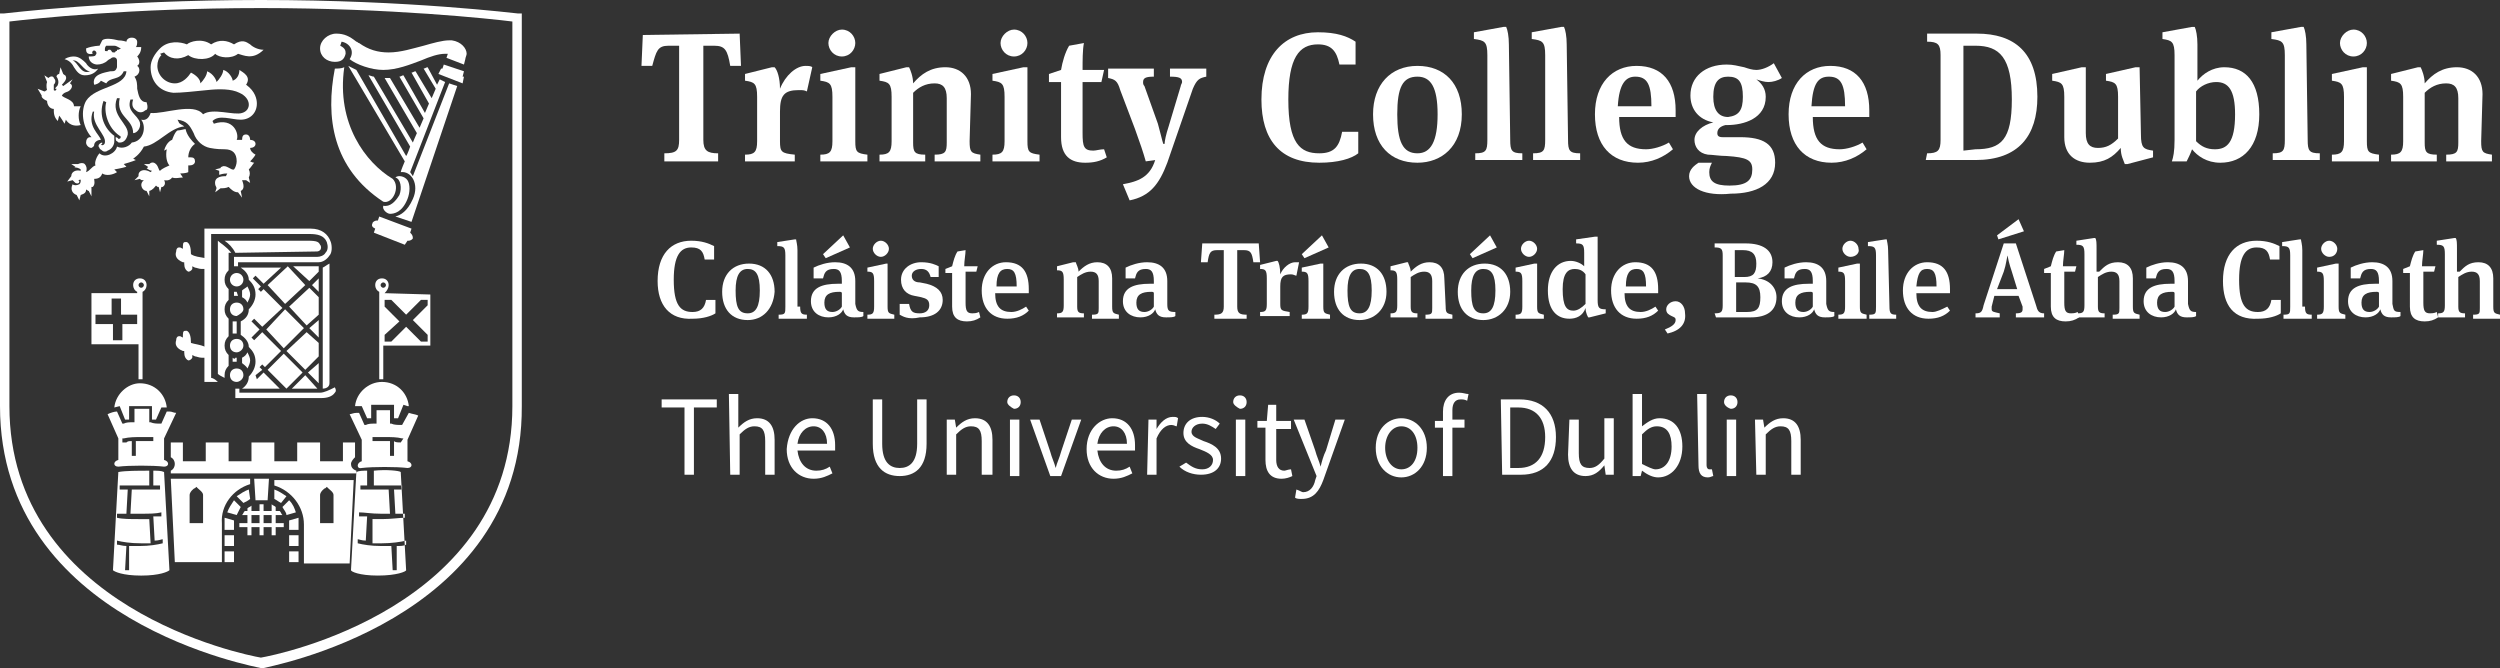 <?xml version="1.0" encoding="utf-8"?>
<!-- Generator: Adobe Illustrator 19.0.0, SVG Export Plug-In . SVG Version: 6.00 Build 0)  -->
<svg version="1.1" id="Layer_1" xmlns="http://www.w3.org/2000/svg" xmlns:xlink="http://www.w3.org/1999/xlink" x="0px" y="0px"
	 width="185.9px" height="49.7px" viewBox="-1772 1945.4 185.9 49.7" style="enable-background:new -1772 1945.4 185.9 49.7;"
	 xml:space="preserve">
<rect x="-1772" y="1945.4" width="185.9" height="49.7" fill="#333333" stroke="none"/>
<style type="text/css">
	.st0{fill:#FFFFFF;}
</style>
<g>
	<g>
		<g>
			<path class="st0" d="M-1723.1,1966.3c0-2,1-3,2.5-3c0.8,0,1.3,0.2,1.7,0.4v1h-0.7c-0.1-0.6-0.3-0.9-1-0.9c-0.8,0-1.3,0.6-1.3,2.4
				c0,1.9,0.5,2.4,1.4,2.4c0.6,0,0.9-0.3,1-0.9h0.7v1c-0.3,0.2-0.9,0.4-1.7,0.4C-1722.2,1969.2-1723.1,1968.1-1723.1,1966.3z"/>
			<path class="st0" d="M-1716.4,1969.2c-1.2,0-1.9-0.8-1.9-2.1c0-1.3,0.8-2.1,2-2.1s1.9,0.8,1.9,2.1
				C-1714.5,1968.4-1715.3,1969.2-1716.4,1969.2z M-1716.4,1965.4c-0.6,0-0.9,0.5-0.9,1.6c0,1.2,0.2,1.7,0.9,1.7
				c0.6,0,0.9-0.5,0.9-1.7S-1715.8,1965.4-1716.4,1965.4z"/>
			<path class="st0" d="M-1712.5,1968.2c0,0.5,0.1,0.6,0.5,0.6v0.3h-2.1v-0.3c0.5,0,0.5-0.1,0.5-0.6v-3.8c0-0.6-0.1-0.7-0.6-0.7
				v-0.3l1.3-0.2h0.1c0,0.1,0.1,0.4,0.1,0.8v4.2H-1712.5z"/>
			<path class="st0" d="M-1707.8,1968.6v0.3c-0.1,0.1-0.4,0.1-0.7,0.1c-0.5,0-0.7-0.2-0.8-0.6c-0.1,0.3-0.5,0.6-1.1,0.6
				c-0.7,0-1.3-0.4-1.3-1.2c0-1,0.8-1.3,2-1.3c0.1,0,0.2,0,0.3,0v-0.2c0-0.7-0.2-0.9-0.6-0.9c-0.6,0-0.7,0.3-0.8,0.7h-0.7v-0.8
				c0.4-0.2,1-0.4,1.6-0.4c0.9,0,1.5,0.4,1.5,1.4c0,0.2,0,0.9,0,1.7C-1708.3,1968.5-1708.2,1968.6-1707.8,1968.6z M-1710.8,1964.3
				l1.5-1.4l0.5,0.9l-1.8,0.8L-1710.8,1964.3z M-1709.6,1967.1c-0.7,0-1.1,0.2-1.1,0.8c0,0.5,0.2,0.7,0.6,0.7c0.3,0,0.6-0.2,0.7-0.4
				v-1C-1709.4,1967.1-1709.5,1967.1-1709.6,1967.1z"/>
			<path class="st0" d="M-1707.5,1969.1v-0.3c0.4,0,0.5-0.1,0.5-0.6v-1.9c0-0.6-0.1-0.7-0.5-0.7v-0.3l1.4-0.3h0.1v3.2
				c0,0.5,0.1,0.5,0.5,0.6v0.3L-1707.5,1969.1L-1707.5,1969.1z M-1706.5,1964.5c-0.3,0-0.6-0.3-0.6-0.6c0-0.3,0.3-0.6,0.6-0.6
				s0.6,0.3,0.6,0.6S-1706.2,1964.5-1706.5,1964.5z"/>
			<path class="st0" d="M-1705.1,1968.8v-0.8h0.7c0.1,0.6,0.3,0.7,0.8,0.7c0.4,0,0.7-0.2,0.7-0.6s-0.2-0.5-0.6-0.6l-0.5-0.1
				c-0.6-0.1-1-0.5-1-1.2c0-0.8,0.7-1.3,1.5-1.3c0.7,0,1.1,0.2,1.3,0.3v0.8h-0.6c-0.1-0.4-0.3-0.6-0.7-0.6c-0.4,0-0.7,0.2-0.7,0.5
				s0.2,0.5,0.6,0.5l0.5,0.1c0.8,0.2,1.2,0.6,1.2,1.2c0,0.8-0.6,1.3-1.7,1.3C-1704.5,1969.2-1704.9,1968.9-1705.1,1968.8z"/>
			<path class="st0" d="M-1699.4,1965.6h-0.8v2.3c0,0.6,0.1,0.8,0.5,0.8c0.1,0,0.3,0,0.5-0.1l0.1,0.4c-0.3,0.2-0.6,0.3-1,0.3
				c-0.7,0-1.1-0.3-1.1-1.1v-2.5h-0.5v-0.3l0.5-0.2c0.1-0.4,0.2-0.8,0.4-1.1l0.6-0.1c0,0.3-0.1,0.8-0.1,1.2h1L-1699.4,1965.6z"/>
			<path class="st0" d="M-1695.7,1968.2l0.2,0.3c-0.4,0.4-0.9,0.6-1.6,0.6c-1.2,0-1.9-0.8-1.9-2.1s0.8-2.1,1.8-2.1
				c1.2,0,1.7,0.7,1.7,2v0.3h-2.5c0,1,0.4,1.4,1.2,1.4C-1696.4,1968.6-1696,1968.4-1695.7,1968.2z M-1697.9,1966.7h1.5
				c0-1-0.2-1.3-0.7-1.3S-1697.9,1965.7-1697.9,1966.7z"/>
			<path class="st0" d="M-1689.3,1968.2c0,0.5,0.1,0.5,0.5,0.6v0.3h-2v-0.3c0.5,0,0.5-0.1,0.5-0.5v-2c0-0.5-0.2-0.7-0.6-0.7
				s-0.7,0.2-1,0.4v2.2c0,0.4,0.1,0.5,0.5,0.5v0.3h-2v-0.3c0.4,0,0.5-0.1,0.5-0.6v-1.9c0-0.6-0.1-0.7-0.5-0.7v-0.3l1.2-0.3h0.2
				c0,0.1,0.2,0.4,0.2,0.7c0.4-0.4,0.8-0.7,1.4-0.7c0.7,0,1.1,0.4,1.1,1.2L-1689.3,1968.2L-1689.3,1968.2z"/>
			<path class="st0" d="M-1684.6,1968.6v0.3c-0.1,0.1-0.4,0.1-0.7,0.1c-0.5,0-0.7-0.2-0.8-0.6c-0.1,0.3-0.5,0.6-1.1,0.6
				c-0.7,0-1.3-0.4-1.3-1.2c0-1,0.8-1.3,2-1.3c0.1,0,0.2,0,0.3,0v-0.2c0-0.7-0.2-0.9-0.6-0.9c-0.6,0-0.7,0.3-0.8,0.7h-0.7v-0.8
				c0.4-0.2,1-0.4,1.6-0.4c0.9,0,1.5,0.4,1.5,1.4c0,0.2,0,0.9,0,1.7C-1685.2,1968.5-1685.1,1968.6-1684.6,1968.6z M-1686.4,1967.1
				c-0.7,0-1.1,0.2-1.1,0.8c0,0.5,0.2,0.7,0.6,0.7c0.3,0,0.6-0.2,0.7-0.4v-1C-1686.2,1967.1-1686.3,1967.1-1686.4,1967.1z"/>
			<path class="st0" d="M-1678.4,1963.5l0.1,1.4h-0.5c-0.1-0.7-0.2-0.9-0.7-0.9h-0.5v4.2c0,0.5,0.2,0.6,0.7,0.6v0.3h-2.4v-0.3
				c0.5,0,0.7-0.1,0.7-0.6v-4.2h-0.5c-0.5,0-0.6,0.2-0.7,0.9h-0.5l0.1-1.4H-1678.4z"/>
			<path class="st0" d="M-1675.7,1964.9c0.1,0,0.2,0,0.3,0l-0.2,1c-0.1,0-0.2-0.1-0.4-0.1c-0.6,0-0.8,0.2-0.8,0.9v1.3
				c0,0.5,0.1,0.5,0.7,0.6v0.3h-2.2v-0.3c0.4,0,0.5-0.1,0.5-0.6v-1.9c0-0.6-0.1-0.7-0.5-0.7v-0.3l1.2-0.3h0.1c0.1,0.1,0.2,0.5,0.2,1
				C-1676.6,1965.3-1676.1,1964.9-1675.7,1964.9z"/>
			<path class="st0" d="M-1675.2,1969.1v-0.3c0.4,0,0.5-0.1,0.5-0.6v-1.9c0-0.6-0.1-0.7-0.5-0.7v-0.3l1.4-0.3h0.2v3.2
				c0,0.5,0.1,0.5,0.5,0.6v0.3L-1675.2,1969.1L-1675.2,1969.1z M-1675.2,1964.3l1.5-1.4l0.5,0.9l-1.8,0.8L-1675.2,1964.3z"/>
			<path class="st0" d="M-1670.9,1969.2c-1.2,0-1.9-0.8-1.9-2.1c0-1.3,0.8-2.1,2-2.1s1.9,0.8,1.9,2.1S-1669.8,1969.2-1670.9,1969.2z
				 M-1670.9,1965.4c-0.6,0-0.9,0.5-0.9,1.6c0,1.2,0.2,1.7,0.9,1.7c0.6,0,0.9-0.5,0.9-1.7S-1670.3,1965.4-1670.9,1965.4z"/>
			<path class="st0" d="M-1664.5,1968.2c0,0.5,0.1,0.5,0.5,0.6v0.3h-2v-0.3c0.5,0,0.5-0.1,0.5-0.5v-2c0-0.5-0.2-0.7-0.6-0.7
				s-0.7,0.2-1,0.4v2.2c0,0.4,0.1,0.5,0.5,0.5v0.3h-2v-0.3c0.4,0,0.5-0.1,0.5-0.6v-1.9c0-0.6-0.1-0.7-0.5-0.7v-0.3l1.2-0.3h0.1
				c0,0.1,0.2,0.4,0.2,0.7c0.4-0.4,0.8-0.7,1.4-0.7c0.7,0,1.1,0.4,1.1,1.2L-1664.5,1968.2L-1664.5,1968.2z"/>
			<path class="st0" d="M-1661.7,1969.2c-1.2,0-1.9-0.8-1.9-2.1c0-1.3,0.8-2.1,2-2.1s1.9,0.8,1.9,2.1S-1660.6,1969.2-1661.7,1969.2z
				 M-1662.7,1964.3l1.5-1.4l0.5,0.9l-1.8,0.8L-1662.7,1964.3z M-1661.7,1965.4c-0.6,0-0.9,0.5-0.9,1.6c0,1.2,0.2,1.7,0.9,1.7
				c0.6,0,0.9-0.5,0.9-1.7S-1661.1,1965.4-1661.7,1965.4z"/>
			<path class="st0" d="M-1659.3,1969.1v-0.3c0.4,0,0.5-0.1,0.5-0.6v-1.9c0-0.6-0.1-0.7-0.5-0.7v-0.3l1.4-0.3h0.2v3.2
				c0,0.5,0.1,0.5,0.5,0.6v0.3C-1657.2,1969.1-1659.3,1969.1-1659.3,1969.1z M-1658.3,1964.5c-0.3,0-0.6-0.3-0.6-0.6
				c0-0.3,0.3-0.6,0.6-0.6c0.3,0,0.6,0.3,0.6,0.6C-1657.7,1964.2-1658,1964.5-1658.3,1964.5z"/>
			<path class="st0" d="M-1655.3,1969.1c-0.9,0-1.6-0.6-1.6-2.1c0-1.4,0.7-2.2,1.7-2.2c0.4,0,0.8,0.2,1,0.4v-1
				c0-0.6-0.1-0.7-0.6-0.7v-0.3l1.4-0.2h0.2v4.7c0,0.6,0.1,0.7,0.6,0.7v0.3l-1.2,0.3h-0.1c0,0-0.2-0.3-0.2-0.7
				C-1654.3,1968.9-1654.8,1969.1-1655.3,1969.1z M-1655,1968.5c0.3,0,0.6-0.2,0.9-0.5v-2.2c-0.2-0.3-0.5-0.4-0.8-0.4
				c-0.5,0-0.9,0.3-0.9,1.5C-1655.8,1968.2-1655.5,1968.5-1655,1968.5z"/>
			<path class="st0" d="M-1648.9,1968.2l0.2,0.3c-0.4,0.4-0.9,0.6-1.6,0.6c-1.2,0-1.9-0.8-1.9-2.1s0.8-2.1,1.8-2.1
				c1.2,0,1.7,0.7,1.7,2v0.3h-2.5c0,1,0.4,1.4,1.2,1.4C-1649.6,1968.6-1649.2,1968.4-1648.9,1968.2z M-1651.1,1966.7h1.5
				c0-1-0.2-1.3-0.7-1.3S-1651.1,1965.7-1651.1,1966.7z"/>
			<path class="st0" d="M-1648,1970.2l-0.2-0.3c0.5-0.2,0.8-0.4,0.8-0.7c0-0.2-0.1-0.2-0.3-0.3c-0.2-0.1-0.4-0.2-0.4-0.5
				s0.3-0.6,0.7-0.6s0.7,0.4,0.7,0.9C-1646.6,1969.5-1647.1,1970-1648,1970.2z"/>
			<path class="st0" d="M-1644.5,1968.7c0.5,0,0.6-0.1,0.6-0.6v-3.7c0-0.5-0.1-0.6-0.6-0.6v-0.3h2.3c1.3,0,2,0.5,2,1.4
				c0,0.7-0.4,1.1-1.1,1.2l0,0c0.9,0.1,1.4,0.7,1.4,1.4c0,1-0.7,1.5-1.9,1.5h-2.6L-1644.5,1968.7L-1644.5,1968.7L-1644.5,1968.7z
				 M-1642.3,1966c0.7,0,0.9-0.3,0.9-1s-0.3-1-1-1h-0.6v2H-1642.3z M-1642.1,1968.6c0.8,0,1-0.3,1-1.1c0-0.8-0.3-1.1-1.1-1.1h-0.7
				v2.2H-1642.1L-1642.1,1968.6z"/>
			<path class="st0" d="M-1635.6,1968.6v0.3c-0.1,0.1-0.4,0.1-0.7,0.1c-0.5,0-0.7-0.2-0.8-0.6c-0.1,0.3-0.5,0.6-1.1,0.6
				c-0.7,0-1.3-0.4-1.3-1.2c0-1,0.8-1.3,2-1.3c0.1,0,0.2,0,0.3,0v-0.2c0-0.7-0.2-0.9-0.6-0.9c-0.6,0-0.7,0.3-0.8,0.7h-0.7v-0.8
				c0.4-0.2,1-0.4,1.6-0.4c0.9,0,1.5,0.4,1.5,1.4c0,0.2,0,0.9,0,1.7C-1636.1,1968.5-1636,1968.6-1635.6,1968.6z M-1637.4,1967.1
				c-0.7,0-1.1,0.2-1.1,0.8c0,0.5,0.2,0.7,0.6,0.7c0.3,0,0.6-0.2,0.7-0.4v-1C-1637.2,1967.1-1637.3,1967.1-1637.4,1967.1z"/>
			<path class="st0" d="M-1635.3,1969.1v-0.3c0.4,0,0.5-0.1,0.5-0.6v-1.9c0-0.6-0.1-0.7-0.5-0.7v-0.3l1.4-0.3h0.2v3.2
				c0,0.5,0.1,0.5,0.5,0.6v0.3C-1633.2,1969.1-1635.3,1969.1-1635.3,1969.1z M-1634.4,1964.5c-0.3,0-0.6-0.3-0.6-0.6
				c0-0.3,0.3-0.6,0.6-0.6s0.6,0.3,0.6,0.6C-1633.7,1964.2-1634,1964.5-1634.4,1964.5z"/>
			<path class="st0" d="M-1631.5,1968.2c0,0.5,0.1,0.6,0.5,0.6v0.3h-2v-0.3c0.5,0,0.5-0.1,0.5-0.6v-3.8c0-0.6-0.1-0.7-0.6-0.7v-0.3
				l1.3-0.2h0.1c0,0.1,0.1,0.4,0.1,0.8L-1631.5,1968.2L-1631.5,1968.2z"/>
			<path class="st0" d="M-1627.2,1968.2l0.2,0.3c-0.4,0.4-0.9,0.6-1.6,0.6c-1.2,0-1.9-0.8-1.9-2.1s0.8-2.1,1.8-2.1
				c1.2,0,1.7,0.7,1.7,2v0.3h-2.5c0,1,0.4,1.4,1.2,1.4C-1628,1968.6-1627.6,1968.4-1627.2,1968.2z M-1629.5,1966.7h1.5
				c0-1-0.2-1.3-0.7-1.3S-1629.4,1965.7-1629.5,1966.7z"/>
			<path class="st0" d="M-1621.9,1967.4h-1.8l-0.2,0.8c0,0.1,0,0.2,0,0.2c0,0.2,0.2,0.2,0.6,0.3v0.3h-1.8v-0.3
				c0.4,0,0.5-0.1,0.6-0.6l1.5-4.6h0.9l1.5,4.6c0.1,0.4,0.2,0.6,0.6,0.6v0.3h-2.1v-0.3c0.4,0,0.5-0.1,0.5-0.3c0-0.1,0-0.1,0-0.2
				L-1621.9,1967.4z M-1623.5,1966.9h1.5l-0.4-1.3c-0.2-0.6-0.3-1-0.3-1.2l0,0c-0.1,0.2-0.1,0.6-0.3,1.2L-1623.5,1966.9z
				 M-1623.5,1962.9l1.6-1.2l0.4,0.9l-1.9,0.6L-1623.5,1962.9z"/>
			<path class="st0" d="M-1617.7,1965.6h-0.8v2.3c0,0.6,0.1,0.8,0.5,0.8c0.1,0,0.3,0,0.5-0.1l0.1,0.4c-0.3,0.2-0.6,0.3-1,0.3
				c-0.7,0-1.1-0.3-1.1-1.1v-2.5h-0.5v-0.3l0.5-0.2c0.1-0.4,0.2-0.8,0.4-1.1l0.6-0.1c0,0.3-0.1,0.8-0.1,1.2h1L-1617.7,1965.6z"/>
			<path class="st0" d="M-1615.9,1965.6c0.4-0.4,0.7-0.7,1.4-0.7s1.1,0.4,1.1,1.2v2.1c0,0.5,0.1,0.5,0.5,0.6v0.3h-2v-0.3
				c0.5,0,0.5-0.1,0.5-0.5v-2c0-0.5-0.2-0.7-0.6-0.7s-0.7,0.2-1,0.4v2.2c0,0.4,0.1,0.5,0.5,0.5v0.3h-2v-0.3c0.4,0,0.5-0.1,0.5-0.6
				v-3.8c0-0.6-0.1-0.7-0.6-0.7v-0.3l1.3-0.2h0.1c0.1,0.1,0.1,0.4,0.1,0.8v1.7H-1615.9z"/>
			<path class="st0" d="M-1608.7,1968.6v0.3c-0.1,0.1-0.4,0.1-0.7,0.1c-0.5,0-0.7-0.2-0.8-0.6c-0.1,0.3-0.5,0.6-1.1,0.6
				c-0.7,0-1.3-0.4-1.3-1.2c0-1,0.8-1.3,2-1.3c0.1,0,0.2,0,0.3,0v-0.2c0-0.7-0.2-0.9-0.6-0.9c-0.6,0-0.7,0.3-0.8,0.7h-0.7v-0.8
				c0.4-0.2,1-0.4,1.6-0.4c0.9,0,1.5,0.4,1.5,1.4c0,0.2,0,0.9,0,1.7C-1609.2,1968.5-1609.1,1968.6-1608.7,1968.6z M-1610.5,1967.1
				c-0.7,0-1.1,0.2-1.1,0.8c0,0.5,0.2,0.7,0.6,0.7c0.3,0,0.6-0.2,0.7-0.4v-1C-1610.3,1967.1-1610.4,1967.1-1610.5,1967.1z"/>
			<path class="st0" d="M-1606.7,1966.3c0-2,1-3,2.5-3c0.8,0,1.3,0.2,1.7,0.4v1h-0.7c-0.1-0.6-0.3-0.9-1-0.9c-0.8,0-1.3,0.6-1.3,2.4
				c0,1.9,0.5,2.4,1.4,2.4c0.6,0,0.9-0.3,1-0.9h0.7v1c-0.3,0.2-0.9,0.4-1.7,0.4C-1605.9,1969.2-1606.7,1968.1-1606.7,1966.3z"/>
			<path class="st0" d="M-1600.6,1968.2c0,0.5,0.1,0.6,0.5,0.6v0.3h-2.1v-0.3c0.5,0,0.5-0.1,0.5-0.6v-3.8c0-0.6-0.1-0.7-0.6-0.7
				v-0.3l1.3-0.2h0.1c0,0.1,0.1,0.4,0.1,0.8v4.2H-1600.6z"/>
			<path class="st0" d="M-1599.7,1969.1v-0.3c0.4,0,0.5-0.1,0.5-0.6v-1.9c0-0.6-0.1-0.7-0.5-0.7v-0.3l1.4-0.3h0.2v3.2
				c0,0.5,0.1,0.5,0.5,0.6v0.3L-1599.7,1969.1L-1599.7,1969.1z M-1598.8,1964.5c-0.3,0-0.6-0.3-0.6-0.6c0-0.3,0.3-0.6,0.6-0.6
				c0.3,0,0.6,0.3,0.6,0.6C-1598.2,1964.2-1598.4,1964.5-1598.8,1964.5z"/>
			<path class="st0" d="M-1593.5,1968.6v0.3c-0.1,0.1-0.4,0.1-0.7,0.1c-0.5,0-0.7-0.2-0.8-0.6c-0.1,0.3-0.5,0.6-1.1,0.6
				c-0.7,0-1.3-0.4-1.3-1.2c0-1,0.8-1.3,2-1.3c0.1,0,0.2,0,0.3,0v-0.2c0-0.7-0.2-0.9-0.6-0.9c-0.6,0-0.7,0.3-0.8,0.7h-0.7v-0.8
				c0.4-0.2,1-0.4,1.6-0.4c0.9,0,1.5,0.4,1.5,1.4c0,0.2,0,0.9,0,1.7C-1594,1968.5-1594,1968.6-1593.5,1968.6z M-1595.3,1967.1
				c-0.7,0-1.1,0.2-1.1,0.8c0,0.5,0.2,0.7,0.6,0.7c0.3,0,0.6-0.2,0.7-0.4v-1C-1595.1,1967.1-1595.2,1967.1-1595.3,1967.1z"/>
			<path class="st0" d="M-1591,1965.6h-0.8v2.3c0,0.6,0.1,0.8,0.5,0.8c0.1,0,0.3,0,0.5-0.1l0.1,0.4c-0.3,0.2-0.6,0.3-1,0.3
				c-0.7,0-1.1-0.3-1.1-1.1v-2.5h-0.5v-0.3l0.5-0.2c0.1-0.4,0.2-0.8,0.4-1.1l0.6-0.1c0,0.3-0.1,0.8-0.1,1.2h1L-1591,1965.6z"/>
			<path class="st0" d="M-1589.1,1965.6c0.4-0.4,0.7-0.7,1.4-0.7s1.1,0.4,1.1,1.2v2.1c0,0.5,0.1,0.5,0.5,0.6v0.3h-2v-0.3
				c0.5,0,0.5-0.1,0.5-0.5v-2c0-0.5-0.2-0.7-0.6-0.7s-0.7,0.2-1,0.4v2.2c0,0.4,0.1,0.5,0.5,0.5v0.3h-2v-0.3c0.4,0,0.5-0.1,0.5-0.6
				v-3.8c0-0.6-0.1-0.7-0.6-0.7v-0.3l1.3-0.2h0.1c0.1,0.1,0.1,0.4,0.1,0.8v1.7H-1589.1z"/>
		</g>
		<g>
			<g>
				<path class="st0" d="M-1717,1947.9l0.1,2.4h-0.8c-0.2-1.2-0.4-1.5-1.2-1.5h-0.8v7c0,0.8,0.3,1,1.1,1v0.6h-4v-0.6
					c0.9,0,1.1-0.2,1.1-1v-7h-0.8c-0.8,0-0.9,0.4-1.2,1.5h-0.8l0.1-2.3L-1717,1947.9L-1717,1947.9L-1717,1947.9z"/>
				<path class="st0" d="M-1712.1,1950.3c0.2,0,0.4,0,0.5,0.1l-0.4,1.8c-0.2-0.1-0.3-0.1-0.6-0.1c-1.1,0-1.4,0.4-1.4,1.6v2.2
					c0,0.8,0.1,0.9,1.1,1v0.5h-3.7v-0.5c0.7,0,0.9-0.2,0.9-1v-3.3c0-1-0.2-1.1-0.9-1.2v-0.5l2-0.5h0.2c0.2,0.2,0.4,0.8,0.4,1.6
					C-1713.6,1951-1712.8,1950.3-1712.1,1950.3z"/>
				<path class="st0" d="M-1711,1957.4v-0.5c0.7,0,0.9-0.2,0.9-1v-3.3c0-1-0.2-1.1-0.9-1.2v-0.5l2.3-0.5h0.3v5.5
					c0,0.8,0.1,0.9,0.9,1v0.5H-1711z M-1709.4,1949.6c-0.6,0-1-0.5-1-1s0.5-1,1-1c0.6,0,1,0.5,1,1S-1708.8,1949.6-1709.4,1949.6z"/>
				<path class="st0" d="M-1699.9,1955.9c0,0.8,0.1,0.9,0.8,1v0.5h-3.4v-0.5c0.8,0,0.9-0.2,0.9-0.9v-3.3c0-0.8-0.3-1.1-0.9-1.1
					c-0.7,0-1.2,0.3-1.6,0.7v3.7c0,0.7,0.1,0.9,0.9,0.9v0.5h-3.4v-0.5c0.7,0,0.9-0.2,0.9-1v-3.3c0-1-0.2-1.1-0.9-1.2v-0.5l2-0.5h0.2
					c0.1,0.2,0.3,0.7,0.3,1.2c0.6-0.7,1.3-1.2,2.4-1.2s1.9,0.7,1.9,2L-1699.9,1955.9L-1699.9,1955.9L-1699.9,1955.9z"/>
				<path class="st0" d="M-1698.2,1957.4v-0.5c0.7,0,0.9-0.2,0.9-1v-3.3c0-1-0.2-1.1-0.9-1.2v-0.5l2.3-0.5h0.3v5.5
					c0,0.8,0.1,0.9,0.9,1v0.5H-1698.2z M-1696.6,1949.6c-0.6,0-1-0.5-1-1s0.5-1,1-1c0.6,0,1,0.5,1,1S-1696,1949.6-1696.6,1949.6z"/>
				<path class="st0" d="M-1690.1,1951.5h-1.4v3.8c0,1,0.1,1.3,0.8,1.3c0.2,0,0.5-0.1,0.8-0.1l0.2,0.6c-0.5,0.3-1,0.4-1.6,0.4
					c-1.1,0-1.8-0.5-1.8-1.9v-4.1h-0.9v-0.6l0.9-0.3c0.1-0.6,0.3-1.3,0.6-1.8l1.1-0.2c-0.1,0.5-0.1,1.3-0.1,2h1.6L-1690.1,1951.5z"
					/>
				<path class="st0" d="M-1688.5,1959.1c1.1-0.2,2-0.5,2.4-1.8l-0.7,0.1c-0.2-0.7-0.4-1.3-0.8-2.4l-1.1-2.9
					c-0.2-0.7-0.4-0.8-0.9-0.9v-0.7h3.4v0.6c-0.6,0-0.8,0.1-0.8,0.4c0,0.1,0,0.2,0.1,0.3l1,2.8c0.2,0.7,0.3,1.2,0.4,1.5h0.1
					c0-0.2,0.1-0.7,0.3-1.3l0.9-3c0-0.1,0.1-0.2,0.1-0.3c0-0.3-0.2-0.4-0.9-0.4v-0.6h2.7v0.6c-0.5,0.1-0.7,0.2-1,0.9l-1.9,5.5
					c-0.6,1.6-1.3,2.5-2.8,2.8L-1688.5,1959.1z"/>
				<path class="st0" d="M-1678.2,1952.8c0-3.3,1.7-5,4.2-5c1.4,0,2.2,0.3,2.8,0.7v1.7h-1.2c-0.2-1-0.6-1.5-1.6-1.5
					c-1.4,0-2.2,1-2.2,4.1c0,3.3,0.9,4,2.3,4c1.1,0,1.5-0.5,1.7-1.6h1.2v1.6c-0.5,0.4-1.5,0.7-2.9,0.7
					C-1676.8,1957.5-1678.2,1955.8-1678.2,1952.8z"/>
				<path class="st0" d="M-1666.6,1957.5c-2,0-3.3-1.3-3.3-3.6c0-2.2,1.3-3.6,3.3-3.6s3.3,1.3,3.3,3.6
					C-1663.3,1956.3-1664.8,1957.5-1666.6,1957.5z M-1666.6,1951.1c-1.1,0-1.5,0.8-1.5,2.8s0.4,2.9,1.5,2.9c1,0,1.5-0.9,1.5-2.9
					S-1665.6,1951.1-1666.6,1951.1z"/>
				<path class="st0" d="M-1659.7,1955.8c0,0.8,0.1,1,0.9,1v0.5h-3.5v-0.5c0.8,0,0.9-0.2,0.9-1v-6.3c0-1-0.2-1.1-1-1.2v-0.5l2.2-0.4
					h0.2c0.1,0.2,0.2,0.7,0.2,1.3L-1659.7,1955.8L-1659.7,1955.8z"/>
				<path class="st0" d="M-1655.4,1955.8c0,0.8,0.1,1,0.9,1v0.5h-3.5v-0.5c0.8,0,0.9-0.2,0.9-1v-6.3c0-1-0.2-1.1-1-1.2v-0.5l2.2-0.4
					h0.2c0.1,0.2,0.2,0.7,0.2,1.3L-1655.4,1955.8L-1655.4,1955.8L-1655.4,1955.8z"/>
				<path class="st0" d="M-1647.9,1956l0.3,0.5c-0.7,0.6-1.6,1-2.6,1c-2,0-3.2-1.3-3.2-3.6c0-2.3,1.3-3.6,3.1-3.6
					c1.9,0,2.9,1.2,2.9,3.3v0.5h-4.2c0,1.7,0.6,2.4,2,2.4C-1649.1,1956.5-1648.4,1956.3-1647.9,1956z M-1651.7,1953.3h2.5
					c0-1.6-0.3-2.2-1.2-2.2C-1651.1,1951.1-1651.6,1951.6-1651.7,1953.3z"/>
				<path class="st0" d="M-1646.4,1958.5c0-0.5,0.4-0.8,0.7-1h1c-0.1,0.2-0.2,0.4-0.2,0.7c0,0.7,0.4,1,1.5,1c1.3,0,1.7-0.4,1.7-1.2
					c0-0.7-0.4-0.9-1.9-1c-0.5,0-1.1-0.1-1.4-0.1c-0.7-0.1-1-0.6-1-1.1c0-0.6,0.6-1.1,1.4-1.3c-1.1-0.2-1.7-1-1.7-2
					c0-1.4,1.1-2.3,2.7-2.3c0.5,0,0.8,0.1,1.3,0.2c0.3,0.1,0.6,0.2,0.9,0.2c0.4,0,0.9-0.2,1.3-0.5l0.6,1.1c-0.3,0.2-0.7,0.3-1,0.3
					s-0.6-0.1-0.9-0.2c0.4,0.3,0.7,0.7,0.7,1.3c0,1.6-1.6,2.1-2.9,2.1h-0.1c-0.4,0.1-0.6,0.3-0.6,0.6c0,0.2,0.1,0.3,0.4,0.3h1.3
					c1.7,0,2.6,0.5,2.6,1.9c0,1.6-1.4,2.3-3.3,2.3C-1645.2,1960-1646.4,1959.4-1646.4,1958.5z M-1642.4,1952.6
					c0-1.1-0.3-1.5-1.1-1.5c-0.7,0-1.1,0.4-1.1,1.5c0,1,0.4,1.5,1.1,1.5C-1642.7,1954-1642.4,1953.6-1642.4,1952.6z"/>
				<path class="st0" d="M-1633.5,1956l0.3,0.5c-0.7,0.6-1.6,1-2.6,1c-2,0-3.2-1.3-3.2-3.6c0-2.3,1.3-3.6,3.1-3.6
					c1.9,0,2.9,1.2,2.9,3.3v0.5h-4.2c0,1.7,0.6,2.4,2,2.4C-1634.7,1956.5-1634,1956.3-1633.5,1956z M-1637.3,1953.3h2.5
					c0-1.6-0.3-2.2-1.2-2.2C-1636.8,1951.1-1637.2,1951.6-1637.3,1953.3z"/>
				<path class="st0" d="M-1628.7,1956.8c0.8,0,1-0.2,1-1v-6.3c0-0.8-0.2-1-1-1v-0.6h3.7c2.8,0,4.5,1.4,4.5,4.7
					c0,2.9-1.4,4.7-4.6,4.7h-3.7L-1628.7,1956.8L-1628.7,1956.8z M-1625.1,1956.5c1.9,0,2.7-0.7,2.7-3.7c0-3.1-0.9-4-2.7-4h-0.9v7.8
					L-1625.1,1956.5L-1625.1,1956.5z"/>
				<path class="st0" d="M-1612.8,1955.4c0,1,0.2,1.1,0.9,1.2v0.5l-1.9,0.5h-0.2c-0.1-0.3-0.3-0.6-0.3-1.2c-0.6,0.7-1.2,1.1-2.3,1.1
					s-1.9-0.6-1.9-1.9v-3c0-1-0.2-1.1-0.9-1.2v-0.5l2.2-0.5h0.3v4.9c0,0.8,0.3,1.1,0.9,1.1s1-0.2,1.5-0.7v-3.1c0-1-0.2-1.1-0.9-1.2
					v-0.5l2.2-0.5h0.3L-1612.8,1955.4L-1612.8,1955.4L-1612.8,1955.4z"/>
				<path class="st0" d="M-1609.4,1957.4h-1.1c0.1-0.3,0.2-0.7,0.2-1.6v-6.3c0-1-0.2-1.1-0.9-1.2v-0.5l2.2-0.4h0.2
					c0.1,0.2,0.2,0.7,0.2,1.3v2.7c0.4-0.5,1.1-1,2-1c1.6,0,2.6,1.1,2.6,3.5s-1.2,3.6-2.9,3.6c-1,0-1.7-0.5-2.1-1
					C-1609.1,1956.8-1609.3,1957.2-1609.4,1957.4z M-1607.2,1951.5c-0.6,0-1.2,0.3-1.5,0.7v3.7c0.4,0.4,0.8,0.6,1.4,0.6
					c0.9,0,1.5-0.5,1.5-2.6C-1605.8,1952.1-1606.3,1951.5-1607.2,1951.5z"/>
				<path class="st0" d="M-1600.4,1955.8c0,0.8,0.1,1,0.9,1v0.5h-3.5v-0.5c0.8,0,0.9-0.2,0.9-1v-6.3c0-1-0.2-1.1-1-1.2v-0.5l2.2-0.4
					h0.2c0.1,0.2,0.2,0.7,0.2,1.3L-1600.4,1955.8L-1600.4,1955.8L-1600.4,1955.8z"/>
				<path class="st0" d="M-1598.6,1957.4v-0.5c0.7,0,0.9-0.2,0.9-1v-3.3c0-1-0.2-1.1-0.9-1.2v-0.5l2.3-0.5h0.3v5.5
					c0,0.8,0.1,0.9,0.9,1v0.5H-1598.6z M-1597,1949.6c-0.6,0-1-0.5-1-1s0.5-1,1-1c0.6,0,1,0.5,1,1S-1596.4,1949.6-1597,1949.6z"/>
				<path class="st0" d="M-1587.5,1955.9c0,0.8,0.1,0.9,0.8,1v0.5h-3.4v-0.5c0.8,0,0.9-0.2,0.9-0.9v-3.3c0-0.8-0.3-1.1-0.9-1.1
					c-0.7,0-1.2,0.3-1.6,0.7v3.7c0,0.7,0.1,0.9,0.9,0.9v0.5h-3.4v-0.5c0.7,0,0.9-0.2,0.9-1v-3.3c0-1-0.2-1.1-0.9-1.2v-0.5l2-0.5h0.2
					c0.1,0.2,0.3,0.7,0.3,1.2c0.6-0.7,1.3-1.2,2.4-1.2s1.9,0.7,1.9,2L-1587.5,1955.9L-1587.5,1955.9z"/>
			</g>
		</g>
		<g>
			<path class="st0" d="M-1721.1,1975.7h-1.7v-0.6h4.1v0.6h-1.7v5h-0.7C-1721.1,1980.7-1721.1,1975.7-1721.1,1975.7z"/>
			<path class="st0" d="M-1717.8,1974.7h0.7v1.6v0.9c0.4-0.4,0.8-0.7,1.4-0.7c0.9,0,1.3,0.6,1.3,1.6v2.6h-0.7v-2.5
				c0-0.8-0.2-1.1-0.8-1.1c-0.4,0-0.7,0.2-1.1,0.6v3h-0.7L-1717.8,1974.7L-1717.8,1974.7z"/>
			<path class="st0" d="M-1711.6,1976.5c1.1,0,1.7,0.8,1.7,2c0,0.1,0,0.3,0,0.4h-2.8c0.1,0.9,0.6,1.5,1.4,1.5c0.4,0,0.7-0.1,1-0.3
				l0.2,0.5c-0.4,0.2-0.8,0.4-1.4,0.4c-1.1,0-2-0.8-2-2.2C-1713.4,1977.3-1712.5,1976.5-1711.6,1976.5z M-1710.5,1978.4
				c0-0.8-0.4-1.3-1-1.3s-1.1,0.5-1.2,1.3H-1710.5z"/>
			<path class="st0" d="M-1707.1,1975.1h0.7v3.3c0,1.4,0.6,1.8,1.3,1.8s1.3-0.4,1.3-1.8v-3.3h0.7v3.3c0,1.8-0.9,2.4-2,2.4
				s-2-0.6-2-2.4V1975.1z"/>
			<path class="st0" d="M-1701.6,1976.6h0.6l0.1,0.6l0,0c0.4-0.4,0.8-0.7,1.4-0.7c0.9,0,1.3,0.6,1.3,1.6v2.6h-0.8v-2.5
				c0-0.8-0.2-1.1-0.8-1.1c-0.4,0-0.7,0.2-1.1,0.6v3h-0.7V1976.6z"/>
			<path class="st0" d="M-1697.1,1975.3c0-0.3,0.2-0.5,0.5-0.5s0.5,0.2,0.5,0.5s-0.2,0.5-0.5,0.5
				C-1696.8,1975.7-1697.1,1975.5-1697.1,1975.3z M-1696.9,1976.6h0.7v4.2h-0.7V1976.6z"/>
			<path class="st0" d="M-1695.4,1976.6h0.7l0.8,2.4c0.1,0.4,0.3,0.8,0.4,1.2l0,0c0.1-0.4,0.3-0.8,0.4-1.2l0.8-2.4h0.7l-1.5,4.2
				h-0.8L-1695.4,1976.6z"/>
			<path class="st0" d="M-1689.3,1976.5c1.1,0,1.7,0.8,1.7,2c0,0.1,0,0.3,0,0.4h-2.8c0.1,0.9,0.6,1.5,1.4,1.5c0.4,0,0.7-0.1,1-0.3
				l0.2,0.5c-0.4,0.2-0.8,0.4-1.4,0.4c-1.1,0-2-0.8-2-2.2C-1691.2,1977.3-1690.2,1976.5-1689.3,1976.5z M-1688.2,1978.4
				c0-0.8-0.4-1.3-1-1.3s-1.1,0.5-1.2,1.3H-1688.2z"/>
			<path class="st0" d="M-1686.6,1976.6h0.6v0.7l0,0c0.3-0.5,0.7-0.9,1.2-0.9c0.2,0,0.3,0,0.4,0.1l-0.1,0.6c-0.1,0-0.2-0.1-0.4-0.1
				c-0.4,0-0.8,0.3-1.1,1v2.7h-0.7L-1686.6,1976.6L-1686.6,1976.6L-1686.6,1976.6z"/>
			<path class="st0" d="M-1683.8,1979.8c0.4,0.3,0.7,0.5,1.2,0.5s0.8-0.3,0.8-0.7c0-0.4-0.5-0.6-1-0.8c-0.6-0.2-1.2-0.5-1.2-1.2
				s0.5-1.2,1.4-1.2c0.5,0,1,0.2,1.3,0.5l-0.3,0.4c-0.3-0.2-0.6-0.4-1-0.4c-0.5,0-0.8,0.3-0.8,0.6c0,0.4,0.5,0.5,0.9,0.7
				c0.6,0.2,1.3,0.5,1.3,1.3c0,0.7-0.5,1.2-1.5,1.2c-0.6,0-1.2-0.2-1.6-0.6L-1683.8,1979.8z"/>
			<path class="st0" d="M-1680.3,1975.3c0-0.3,0.2-0.5,0.5-0.5s0.5,0.2,0.5,0.5s-0.2,0.5-0.5,0.5
				C-1680,1975.7-1680.3,1975.5-1680.3,1975.3z M-1680.1,1976.6h0.7v4.2h-0.7V1976.6z"/>
			<path class="st0" d="M-1677.9,1977.2h-0.6v-0.5h0.7l0.1-1.2h0.6v1.2h1.1v0.6h-1.1v2.3c0,0.5,0.2,0.8,0.6,0.8
				c0.1,0,0.3-0.1,0.5-0.1l0.1,0.5c-0.2,0.1-0.5,0.2-0.8,0.2c-0.9,0-1.2-0.6-1.2-1.4C-1677.9,1979.6-1677.9,1977.2-1677.9,1977.2z"
				/>
			<path class="st0" d="M-1675.1,1982c0.5,0,0.8-0.4,0.9-0.9l0.1-0.3l-1.7-4.2h0.8l0.8,2.3c0.1,0.4,0.3,0.8,0.4,1.2l0,0
				c0.1-0.4,0.2-0.8,0.4-1.2l0.7-2.3h0.7l-1.6,4.5c-0.3,0.8-0.7,1.4-1.6,1.4c-0.2,0-0.4,0-0.5-0.1l0.1-0.6
				C-1675.3,1981.9-1675.2,1982-1675.1,1982z"/>
			<path class="st0" d="M-1667.8,1976.5c1,0,1.9,0.8,1.9,2.2s-0.9,2.2-1.9,2.2s-1.9-0.8-1.9-2.2S-1668.8,1976.5-1667.8,1976.5z
				 M-1667.8,1980.3c0.7,0,1.2-0.6,1.2-1.6s-0.5-1.6-1.2-1.6s-1.2,0.7-1.2,1.6S-1668.5,1980.3-1667.8,1980.3z"/>
			<path class="st0" d="M-1662.9,1975.2c-0.2-0.1-0.3-0.1-0.5-0.1c-0.4,0-0.6,0.3-0.6,0.8v0.7h0.9v0.6h-0.9v3.6h-0.7v-3.6h-0.6v-0.5
				h0.6v-0.7c0-0.8,0.4-1.4,1.2-1.4c0.3,0,0.5,0.1,0.7,0.1L-1662.9,1975.2z"/>
			<path class="st0" d="M-1660.4,1975.1h1.4c1.7,0,2.7,1,2.7,2.8s-0.9,2.8-2.6,2.8h-1.4L-1660.4,1975.1L-1660.4,1975.1
				L-1660.4,1975.1z M-1659.1,1980.2c1.3,0,2-0.8,2-2.3c0-1.4-0.7-2.2-2-2.2h-0.6v4.5H-1659.1z"/>
			<path class="st0" d="M-1655.3,1976.6h0.7v2.5c0,0.8,0.2,1.1,0.8,1.1c0.4,0,0.7-0.2,1.1-0.7v-3h0.7v4.2h-0.6l-0.1-0.7l0,0
				c-0.4,0.5-0.8,0.8-1.4,0.8c-0.9,0-1.3-0.6-1.3-1.6L-1655.3,1976.6L-1655.3,1976.6z"/>
			<path class="st0" d="M-1650.6,1974.7h0.7v1.6v0.8c0.4-0.3,0.8-0.6,1.3-0.6c1.1,0,1.7,0.8,1.7,2.1c0,1.4-0.8,2.3-1.8,2.3
				c-0.4,0-0.8-0.2-1.2-0.5l0,0l-0.1,0.4h-0.6V1974.7L-1650.6,1974.7z M-1648.9,1980.3c0.7,0,1.2-0.6,1.2-1.7c0-0.9-0.3-1.5-1.1-1.5
				c-0.4,0-0.7,0.2-1.1,0.6v2.2C-1649.5,1980.1-1649.1,1980.3-1648.9,1980.3z"/>
			<path class="st0" d="M-1645.8,1974.7h0.7v5.3c0,0.2,0.1,0.3,0.2,0.3c0,0,0.1,0,0.2,0l0.1,0.5c-0.1,0-0.2,0.1-0.4,0.1
				c-0.5,0-0.7-0.3-0.7-0.9L-1645.8,1974.7L-1645.8,1974.7z"/>
			<path class="st0" d="M-1643.8,1975.3c0-0.3,0.2-0.5,0.5-0.5s0.5,0.2,0.5,0.5s-0.2,0.5-0.5,0.5
				C-1643.6,1975.7-1643.8,1975.5-1643.8,1975.3z M-1643.6,1976.6h0.7v4.2h-0.7V1976.6z"/>
			<path class="st0" d="M-1641.5,1976.6h0.6l0.1,0.6l0,0c0.4-0.4,0.8-0.7,1.4-0.7c0.9,0,1.3,0.6,1.3,1.6v2.6h-0.7v-2.5
				c0-0.8-0.2-1.1-0.8-1.1c-0.4,0-0.7,0.2-1.1,0.6v3h-0.7L-1641.5,1976.6L-1641.5,1976.6L-1641.5,1976.6z"/>
		</g>
	</g>
	<g>
		<g>
			<path class="st0" d="M-1752.5,1995.1L-1752.5,1995.1c-0.3-0.1-19.5-3.4-19.5-19.5v-29.2h0.3c0.1,0,8.1-1,19.1-1s19,1,19.1,1h0.3
				v29.2C-1733.1,1991.7-1752.3,1995-1752.5,1995.1L-1752.5,1995.1z M-1771.3,1947v28.6c0,15,17.5,18.5,18.7,18.7
				c1.2-0.2,18.7-3.7,18.7-18.7V1947c-1.6-0.2-9-1-18.7-1S-1769.6,1946.8-1771.3,1947z"/>
		</g>
		<g>
			<path class="st0" d="M-1766.5,1950.4c0.2,0.3,0.4,0.6,0.8,0.6c0.5,0,0.8-0.2,1-0.5c-0.4,0.2-0.8-0.2-0.9-0.4
				c-0.2-0.2-0.5-0.5-0.9-0.5c-0.1,0-0.4,0-0.7,0.2C-1766.8,1949.9-1766.6,1950.2-1766.5,1950.4 M-1765.3,1950.7
				c-0.7,0.3-0.9-0.7-1.3-0.8C-1766.1,1949.8-1765.8,1950.7-1765.3,1950.7"/>
		</g>
		<g>
			<path class="st0" d="M-1758,1949.5c0.5,0.4,1.6,0.4,2-0.1c0.3,0.3,1.2,0.4,1.7,0c0.4,0.1,1.1,0.5,1.9-0.3c-0.4,0-0.8-0.2-1-0.4
				c-0.3-0.2-0.6-0.4-1.2,0c-0.5-0.3-1.1-0.4-1.7,0c-0.7-0.5-1.6-0.2-1.8,0c-0.5-0.2-1.4-0.3-2,0.3c-0.4,0.4-0.7,0.9-0.7,1.4
				c0,1,0.6,1.8,1.7,1.9c0.6,0,1.5-0.1,2.5-0.2c0.9-0.1,1.8-0.1,2.4,0.2c0.9,0.4,0.9,1.3,0.2,1.5c-0.6,0.2-2.2-0.4-2.9,0.1
				c-0.7-0.9-2.9,0-3.9-0.1c-0.1,0.3-0.3,0.6-0.7,0.5c0.4,0.5,0.2,1.6-0.7,1.7c-0.2,0.3-0.7,0.5-1.1,0.3c-0.1,0.5-0.9,0.9-1.3,0.5
				c-0.2,0.2-0.4,0.7-0.3,0.9c-0.3,0.1-0.4,0.4-0.7,0.5c0.1-0.3,0-0.5-0.1-0.6s-0.3-0.1-0.5,0h-0.5l0.3,0.2c0,0,0,0.1-0.1,0.1
				c0.1-0.1,0.4,0,0.5,0.1v0.1c-0.4-0.1-0.7,0.1-0.7,0.4l-0.3,0.4l0.4-0.1c0.1,0.1,0.1,0.1,0.2,0.2c0.2,0.1,0.3,0,0.3-0.1
				s-0.1-0.1-0.1-0.1c0.1,0,0.2-0.1,0.2,0s0,0.2-0.1,0.3c-0.2,0.1-0.4,0.1-0.5,0c-0.2,0.4,0,0.7,0.3,0.8l0.2,0.4l0.1-0.4
				c0.3-0.1,0.4-0.2,0.4-0.4c0.1,0,0.1,0.1,0.2,0.1l0.2,0.4v-0.7c0,0,0,0,0.1,0c0.2-0.2,0.1-0.5,0.1-0.6c0.3,0,0.5-0.1,0.6-0.4
				c0.3,0.2,0.8,0.1,1.1-0.1l-0.2-0.2c0,0,0.6-0.1,0.9-0.2l-0.2-0.2c0,0,0.7-0.2,0.9-0.3l-0.2-0.1c0,0,0.5-0.3,0.8-0.9
				c1-0.1,1.9-1.4,3-1.5c-0.1-0.1-0.4-0.2-0.4-0.3l-0.1-0.2c0.7,0.1,0.9,0.4,1.2,1c0.2,0.6,0.7,1,1.2,1.1s0.9,0.1,1.1,0.1
				c0.6,0,0.9,0.3,0.9,0.9c0,0.2-0.1,0.5-0.2,0.6c-0.2,0.1-0.6-0.4-0.9-0.2c-0.1,0-0.1,0.1-0.1,0.1l-0.4,0.1l0.3,0.1
				c0,0.1,0,0.2,0,0.3c0.3-0.1,0.5-0.1,0.6-0.1l-0.1,0.2c-0.2,0-0.9,0-0.8,0.6c0,0.1,0.1,0.2,0.1,0.3l-0.1,0.3l0.4-0.3
				c0.2,0,0.4,0,0.6-0.1c0.2,0.2,0.4,0.4,0.7,0.4l0.3,0.4l-0.1-0.5c0.2-0.1,0.3-0.3,0.1-0.8c0.1,0,0.2,0,0.3,0l0.3,0.2l-0.1-0.4
				c0.1-0.2,0.1-0.4,0-0.6c0.2-0.2,0.3-0.4,0.4-0.5c-0.1,0-0.3-0.1-0.3-0.1s0.3-0.3,0.4-0.5c-0.2-0.1-0.4-0.3-0.4-0.5l0,0
				c0.2,0,0.4-0.1,0.4-0.3c0-0.2-0.2-0.3-0.4-0.3c0-0.2-0.1-0.4-0.3-0.4c-0.2,0-0.3,0.1-0.3,0.4h-0.4c0.2-0.4-0.2-1.7-1.7-1.2
				l-0.1-0.2c0.5-0.5,1.4-0.1,2.1-0.1s1.2-0.5,1.2-1.2c0-0.3-0.1-0.9-0.8-1.4c0.4-0.6-0.2-0.9-0.5-1.1c0,0.4-0.2,0.7-0.5,0.8
				c0-0.2-0.3-0.7-0.7-0.8c0,0.3-0.3,0.7-0.5,0.9c0-0.1-0.2-0.6-0.7-0.8c0,0.3-0.3,0.7-0.5,0.9c0-0.3-0.3-0.6-0.7-0.8
				c-0.2,0.3-0.6,0.8-1.2,0.8c-0.7,0-1.3-0.6-1.3-1.3c0-0.3,0.1-0.6,0.3-0.8l-0.1-0.1l0.3-0.1
				C-1759.4,1949.8-1758.7,1949.9-1758,1949.5"/>
		</g>
		<g>
			<path class="st0" d="M-1757.5,1956.1c-0.2-0.2-0.6-0.6-0.7-1.1c-0.1,0-0.4,0.1-0.6,0.1c-0.2,0.1-0.4,0.7-0.4,0.7
				s-0.4,0.1-0.6,0.8l0.2-0.1c-0.1,0.5,0,1,0.2,1.2c-0.2,0.1-0.5,0.2-0.7,0.4c-0.1,0-0.1-0.3-0.3-0.5c-0.1-0.1-0.3-0.2-0.5,0h-0.4
				l0.3,0.2c0,0,0,0.1-0.1,0.1c0.1,0.1,0.3,0.2,0.4,0.2l-0.1,0.1c-0.5-0.3-0.9-0.1-0.9,0.2v0.1l-0.3,0.3l0.4-0.1
				c0.1,0.1,0.1,0.1,0.3,0.1c-0.4,0.3-0.1,0.8,0.2,0.8l0.2,0.4v-0.4c0.3-0.1,0.4-0.3,0.5-0.4c0.1,0.1,0.1,0.1,0.2,0.1l0.1,0.4
				l0.1-0.4h0.1c0.3-0.2,0.1-0.5,0.1-0.5s0.4,0.1,0.6-0.2c0.3,0.1,0.5,0,0.8,0l-0.2-0.3c0,0,0.4,0,0.6-0.1c0-0.3,0-0.4,0-0.5h0.1
				c0.2,0,0.4-0.1,0.4-0.3s-0.1-0.3-0.3-0.3h-0.2C-1758,1956.7-1757.8,1956.3-1757.5,1956.1"/>
		</g>
		<g>
			<path class="st0" d="M-1766,1954.7c-0.2-0.4-0.2-1,0-1.4h-0.5c0-0.5-0.8-0.6-0.9-0.8c0.2-0.3,0.4-0.2,0.6-0.4s0.2-0.4,0-0.5
				l0.2-0.3l-0.7,0.5l-0.1-0.1c0.1-0.1,0.4-0.4,0.3-0.6c0-0.1-0.1-0.1-0.2-0.2l-0.2-0.5l-0.1,0.5c-0.1,0-0.2,0.1-0.2,0.2
				c0.1,0.1,0.2,0.4,0.1,0.6c0,0.1-0.2,0.2-0.2,0.3h0.1c0,0.1-0.1,0.2-0.2,0.1c0-0.1,0-0.2,0-0.4c0.1-0.1,0.2-0.3,0-0.5
				c0-0.1-0.2-0.2-0.4,0l-0.3-0.2l0.2,0.5c-0.1,0.3,0,0.6,0,0.6c-0.1,0-0.1,0.1-0.2,0.1l-0.5-0.2l0.3,0.5v0.1
				c0.1,0.2,0.4,0.3,0.4,0.3c0,0.3,0.2,0.6,0.5,0.6c0,0.3,0,0.6,0.3,0.9l0.1-0.4c0.1,0.1,0.4,0.6,0.4,0.6l0.1-0.3
				C-1767.1,1954.3-1766.8,1954.9-1766,1954.7"/>
		</g>
		<g>
			<path class="st0" d="M-1765.1,1949.4c-0.1-0.1,0-0.2,0-0.2c0.1-0.1,0.2,0,0.2,0c0.1,0.1,0.1,0.2,0,0.3c0,0.1-0.3,0.1-0.5,0.1
				c0,0.5,0.5,0.6,0.6,0.6c0.3,0,0.6-0.1,0.8-0.3c0.1-0.1,0.2-0.1,0.3-0.2c0.2-0.1,0.4,0,0.4,0.2v0.5c-0.1,0.3-0.2,0.3-0.5,0.3
				c-0.4,0.1-1.4,0.2-1.2,1c0.1,0,0.4-0.1,0.5-0.3l0.4,0.2c0.3-0.5,1-0.2,1.3-0.9h0.2c-0.1,1.2-2.3,1.1-3,2.2
				c-0.4,0.7-0.3,1.9,0.4,2.7h-0.1c-0.2,0-0.3,0.2-0.3,0.4s0.2,0.4,0.4,0.4c0,0,0.2-0.1,0.2-0.2c0-0.2,0.2-0.4,0.5-0.4
				c-0.1-0.4-1-1-0.6-2.1h0.1c-0.2,1,0.9,1.7,0.8,2.3c0,0.1-0.1,0.2-0.2,0.2s-0.1-0.1,0-0.1v-0.1c-0.1,0-0.2,0.1-0.2,0.1
				c-0.1,0.1-0.1,0.2,0,0.3c0,0.1,0.1,0.1,0.2,0.2s0.3,0.1,0.4,0c0.3-0.1,0.5-0.4,0.5-0.7c0,0,0-0.3,0-0.4c-0.7-0.5-1.2-1.5-0.8-2.6
				l0.2,0.1c-0.2,0.7,0.1,1.9,1,2.5c0.1,0,0.1,0.2,0,0.2c0,0-0.1,0.1-0.1,0c0,0-0.1-0.1-0.2-0.1c0,0.1,0,0.3,0.1,0.3l0,0
				c0.1,0.1,0.1,0.1,0.2,0.1c0.3,0,0.5-0.2,0.6-0.6c0.1-0.8-1.3-1.4-0.8-2.7h0.2c-0.3,1.4,1,1.5,1,2.6c0.3,0,0.6-0.4,0.5-0.8
				c-0.2-0.6-1-0.8-0.7-1.7h0.2c-0.1,0.3-0.1,0.6,0.2,0.8c0.2,0.2,0.5,0.2,0.7,0c0.2,0,0.2-0.3,0.1-0.6c-0.5,0-0.6-0.5-0.7-1
				c0-0.3,0-0.6-0.2-0.9c0.5-0.2,0.4-0.7,0.2-0.8c0.3-0.2,0.1-0.6,0-0.7c0.1-0.1,0.3-0.3,0.3-0.7c-0.2,0-0.3,0-0.4,0
				c0.1-0.1,0.1-0.3,0.1-0.4s-0.1-0.3-0.4-0.3s-0.4,0.2-0.4,0.3c0,0-0.3-0.1-0.6-0.1c-0.4-0.1-1-0.2-1.2,0l-0.2,0.4c0,0-0.5,0-1,0.2
				C-1765.6,1949.2-1765.6,1949.5-1765.1,1949.4 M-1764.1,1948.8L-1764.1,1948.8C-1764,1948.9-1764,1948.9-1764.1,1948.8
				c0.2,0,0.3,0,0.6,0c0.2,0,0.4,0.2,0.5,0.2l-0.2,0.1h-0.1c0,0.1,0,0.1-0.1,0.1c0,0.1-0.1,0.1-0.1,0.1c-0.1,0-0.2,0-0.2-0.1
				l-0.1-0.1c0,0,0,0-0.1,0c0,0-0.1,0-0.1,0.1c0,0,0,0-0.1,0s-0.1,0-0.1-0.1C-1764.2,1949-1764.2,1948.9-1764.1,1948.8"/>
		</g>
		<g>
			<path class="st0" d="M-1743.5,1960.7c-0.1,0.3,0.3,0.6,0.5,0.6l0,0c0.3,0,0.9-0.1,1.3-1.1c0.2-0.5,0.2-1.1,0-1.4
				s-0.7-0.4-0.9-0.2c0.4,0.1,0.5,0.8,0.3,1.3C-1742.6,1960.4-1743,1960.8-1743.5,1960.7"/>
		</g>
		<g>
			<path class="st0" d="M-1742.8,1958.7c-2-1.2-4.2-4.1-3.6-8.3c-0.2,0.1-0.5,0.1-0.7,0.1c-0.7,3.6-0.2,7.4,3.6,9.9
				C-1742.8,1960.6-1742.2,1959.3-1742.8,1958.7"/>
		</g>
		<g>
			<path class="st0" d="M-1738.4,1948.4c-0.1,0-0.1,0-0.2,0c-0.5,0-1.2,0.2-1.9,0.4c-0.8,0.2-1.7,0.5-2.6,0.5
				c-0.8,0-1.5-0.2-2.2-0.7c-0.1,0-0.1-0.1-0.2-0.1c-0.5-0.4-0.9-0.6-1.5-0.6s-1.2,0.5-1.2,1.1s0.5,1,1.1,1c0.5,0,0.7-0.2,0.8-0.6
				c0-0.2,0-0.4-0.4-0.6l0.1-0.3c0.6,0.1,1,0.7,0.6,1.3c0.5,0.4,1.6,0.8,2.5,0.8c1,0,2-0.4,2.8-0.7c0.7-0.3,1.3-0.5,1.8-0.5
				c0.1,0,0.2,0,0.2,0l0,0l-0.1,0.3l1.3,0.5l0.1-0.4c0-0.1,0.1-0.3,0.1-0.4C-1737.3,1949-1737.7,1948.5-1738.4,1948.4"/>
		</g>
		<g>
			<path class="st0" d="M-1741.5,1962.7L-1741.5,1962.7l0.1-0.3l-2.4-0.9l-0.1,0.3l0,0h-0.1c-0.1,0-0.3,0.1-0.3,0.2
				c-0.1,0.2,0,0.3,0.2,0.4l0,0l-0.1,0.3l2.3,0.9l0.2-0.3l0,0c0,0,0,0,0.1,0s0.3-0.1,0.3-0.2
				C-1741.3,1962.9-1741.4,1962.8-1741.5,1962.7"/>
		</g>
		<g>
			<polygon class="st0" points="-1739,1950.2 -1739.1,1950.5 -1739.2,1950.5 -1739.4,1950.9 -1737.6,1951.6 -1737.5,1951.1 
				-1737.6,1951.1 -1737.5,1950.7 			"/>
		</g>
		<g>
			<path class="st0" d="M-1741.3,1958.5l-0.2-0.3l2.6-6.7l-0.4-0.2l-0.2,0.4l-0.7-1.3c-0.1,0-0.2,0.1-0.3,0.1l0,0l0.9,1.5l-0.3,0.7
				l-1.2-2c-0.1,0-0.2,0.1-0.3,0.1l1.3,2.3l-0.3,0.7l-1.6-2.8c-0.1,0-0.2,0.1-0.3,0.1l1.8,3.1l-0.3,0.7l0,0l-2.2-3.7
				c-0.1,0-0.2,0-0.4,0l2.4,4.1c-0.1,0.2-0.3,0.7-0.3,0.7l-2.9-4.9c-0.1,0-0.3-0.1-0.4-0.1l3.1,5.3c0,0-0.2,0.6-0.3,0.7l-3.7-6.4
				c-0.2-0.1-0.4-0.2-0.6-0.3l4.2,7.1c0,0-0.3,0.7-0.3,0.8c0.8-0.1,1.4,0.9,0.9,2c-0.4,0.9-0.9,1.2-1.3,1.3l1.2,0.4l3.4-10.1
				l-0.6-0.2L-1741.3,1958.5z"/>
		</g>
		<g>
			<g>
				<path class="st0" d="M-1756.3,1973.5L-1756.3,1973.5v-10.7h7.3c0.6,0,1.1,0.1,1.3,0.6c0.1,0.3,0.1,0.6-0.1,0.8
					c-0.1,0.2-0.4,0.3-0.6,0.3h-6.2v0.7c0.1,0,0.2,0,0.2,0c0.1,0,0.1,0,0.1,0v-0.3h0.1c0,0,5.5,0,5.9,0c0.3,0,0.6-0.2,0.8-0.5l0,0
					l0,0l0,0l0,0c0.2-0.2,0.2-0.7,0.1-1c-0.2-0.6-0.7-1-1.5-1h-7.9v11.4h1C-1756,1973.6-1756.2,1973.5-1756.3,1973.5L-1756.3,1973.5
					z"/>
			</g>
			<g>
				<path class="st0" d="M-1754.7,1969.3v0.9c0.1,0,0.2,0,0.2,0c0.1,0,0.1,0,0.1,0v-0.9h-0.1
					C-1754.5,1969.3-1754.6,1969.3-1754.7,1969.3z"/>
			</g>
			<g>
				<path class="st0" d="M-1757.8,1970.9L-1757.8,1970.9c0-0.5-0.1-0.8-0.3-0.9h-0.1c-0.1,0-0.2,0-0.2,0.3v0.2l-0.2-0.1h-0.1
					c-0.1,0-0.2,0.1-0.2,0.3c-0.1,0.3,0,0.6,0.5,0.8h0.1v0.1c0,0.3,0.1,0.5,0.3,0.6c0.2,0,0.3-0.2,0.3-0.2v-0.2l0.2,0.1
					c0.1,0,0.3,0.1,0.5,0.1c0.1,0,0.2,0,0.3,0v-0.8C-1757.2,1971-1757.5,1971-1757.8,1970.9L-1757.8,1970.9z"/>
			</g>
			<g>
				<path class="st0" d="M-1757.8,1964.3L-1757.8,1964.3c0-0.5-0.1-0.8-0.3-0.9h-0.1c-0.1,0-0.2,0-0.2,0.3v0.2l-0.2-0.1h-0.1
					c-0.1,0-0.2,0.1-0.2,0.3c-0.1,0.3,0,0.6,0.5,0.8h0.1v0.1c0,0.3,0.1,0.5,0.3,0.6c0.2,0,0.3-0.2,0.3-0.2v-0.2l0.2,0.1
					c0.1,0,0.3,0.1,0.5,0.1c0.1,0,0.2,0,0.3,0v-0.8C-1757.2,1964.5-1757.5,1964.5-1757.8,1964.3L-1757.8,1964.3z"/>
			</g>
			<g>
				<path class="st0" d="M-1748.2,1974.6h-6v-0.3h-0.1c-0.1,0-0.2,0-0.2,0v0.7h6.4c0.4,0,0.8-0.1,1-0.4c0.1-0.1,0.1-0.2,0-0.4
					C-1747.5,1974.4-1747.9,1974.6-1748.2,1974.6z"/>
			</g>
			<g>
				<path class="st0" d="M-1754.7,1972v0.3c0.1,0,0.2,0,0.2,0c0.1,0,0.1,0,0.1,0v-0.3h-0.1
					C-1754.5,1972.1-1754.6,1972.1-1754.7,1972z"/>
			</g>
			<g>
				<path class="st0" d="M-1755.8,1963.3v9.9c0.1,0.1,0.3,0.2,0.5,0.3c0-0.1,0-0.1,0-0.2c0-0.3,0.1-0.5,0.3-0.7v-0.8
					c-0.2-0.2-0.3-0.4-0.3-0.7c0-0.3,0.1-0.5,0.3-0.7v-1.3c-0.2-0.2-0.3-0.4-0.3-0.7s0.1-0.5,0.3-0.7v-0.8c-0.2-0.2-0.3-0.4-0.3-0.7
					c0-0.3,0.1-0.5,0.3-0.7v-1.3h0.2C-1755.2,1963.7-1755.6,1963.5-1755.8,1963.3z"/>
			</g>
			<g>
				<path class="st0" d="M-1748.5,1964.1c0.1,0,0.2,0,0.3-0.1c0.1-0.1,0.1-0.3,0-0.4c-0.1-0.2-0.2-0.3-0.9-0.3h-6.2
					c0.3,0.2,0.6,0.5,0.8,0.9L-1748.5,1964.1L-1748.5,1964.1L-1748.5,1964.1z"/>
			</g>
			<g>
				<path class="st0" d="M-1748,1974.3c0.2,0,0.5-0.1,0.5-0.4v-8.9c-0.2,0.1-0.3,0.2-0.5,0.3V1974.3z"/>
			</g>
			<g>
				<path class="st0" d="M-1754,1967v0.5c0.2,0.1,0.3,0.2,0.4,0.4c0.1-0.2,0.2-0.4,0.2-0.6s-0.1-0.4-0.2-0.6l0,0
					C-1753.7,1966.8-1753.9,1966.9-1754,1967z"/>
			</g>
			<g>
				<path class="st0" d="M-1754.4,1967.1c-0.1,0-0.2,0-0.2,0v0.3c0.1,0,0.2,0,0.2,0c0.1,0,0.1,0,0.1,0L-1754.4,1967.1
					L-1754.4,1967.1z"/>
			</g>
			<g>
				<path class="st0" d="M-1753.6,1972.8c0.1-0.2,0.2-0.4,0.2-0.6s-0.1-0.4-0.2-0.6c-0.1,0.2-0.2,0.3-0.4,0.4v0.4
					C-1753.9,1972.5-1753.7,1972.6-1753.6,1972.8z"/>
			</g>
			<g>
				<path class="st0" d="M-1753.9,1968.4c0-0.3-0.2-0.5-0.5-0.5s-0.5,0.2-0.5,0.5s0.2,0.5,0.5,0.5
					C-1754.2,1968.8-1753.9,1968.6-1753.9,1968.4z"/>
			</g>
			<g>
				<path class="st0" d="M-1753.9,1971.1c0-0.3-0.2-0.5-0.5-0.5s-0.5,0.2-0.5,0.5s0.2,0.5,0.5,0.5
					C-1754.2,1971.6-1753.9,1971.4-1753.9,1971.1z"/>
			</g>
			<g>
				<circle class="st0" cx="-1754.4" cy="1966.2" r="0.5"/>
			</g>
			<g>
				<path class="st0" d="M-1753.9,1973.3c0-0.3-0.2-0.5-0.5-0.5s-0.5,0.2-0.5,0.5s0.2,0.5,0.5,0.5
					C-1754.2,1973.8-1753.9,1973.6-1753.9,1973.3z"/>
			</g>
			<g>
				<polygon class="st0" points="-1749,1966.8 -1750.5,1968.2 -1749.2,1969.6 -1748.3,1968.8 -1748.3,1967.5 				"/>
			</g>
			<g>
				<polygon class="st0" points="-1748.3,1966.1 -1748.8,1966.6 -1748.3,1967.1 				"/>
			</g>
			<g>
				<path class="st0" d="M-1754,1974.3h2.8l-1.2-1.2l-0.5,0.5l-0.1-0.3l0.5-0.4l-0.2-0.2l0.2-0.2l0.2,0.2l1.2-1.2l-1.4-1.4l-0.6,0.6
					l-0.2-0.2l0.6-0.6l-0.6-0.6l0.2-0.2l0.6,0.6l1.5-1.4l-1.4-1.4l-0.2,0.2l-0.2-0.2l0.2-0.2l-0.6-0.6l0.2-0.2l0.6,0.6l1.3-1.2h-3
					l0,0c0.3,0.2,0.6,0.5,0.6,0.9l0,0c0.3,0.3,0.5,0.6,0.5,1.1c0,0.4-0.2,0.8-0.5,1.1l0,0c0,0.4-0.2,0.7-0.6,0.9v1
					c0.3,0.2,0.6,0.5,0.6,0.9l0,0c0.3,0.3,0.5,0.6,0.5,1.1c0,0.4-0.2,0.8-0.5,1.1l0,0C-1753.5,1973.8-1753.7,1974.1-1754,1974.3
					L-1754,1974.3L-1754,1974.3L-1754,1974.3z"/>
			</g>
			<g>
				<polygon class="st0" points="-1750.2,1965.2 -1749,1966.3 -1748.3,1965.6 -1748.3,1965.2 				"/>
			</g>
			<g>
				<polygon class="st0" points="-1748.3,1969.2 -1749,1969.8 -1748.3,1970.5 				"/>
			</g>
			<g>
				<polygon class="st0" points="-1748.3,1971.9 -1748.3,1970.9 -1749.2,1970.1 -1750.7,1971.5 -1749.3,1972.9 				"/>
			</g>
			<g>
				<polygon class="st0" points="-1748.3,1972.4 -1749.1,1973.1 -1748.3,1973.9 				"/>
			</g>
			<g>
				<polygon class="st0" points="-1752.1,1966.6 -1750.8,1968 -1749.3,1966.6 -1750.6,1965.2 				"/>
			</g>
			<g>
				<polygon class="st0" points="-1752.2,1969.9 -1750.9,1971.3 -1749.4,1969.8 -1750.8,1968.4 				"/>
			</g>
			<g>
				<polygon class="st0" points="-1749.5,1973.1 -1750.9,1971.7 -1752.1,1972.9 -1750.7,1974.3 				"/>
			</g>
			<g>
				<polygon class="st0" points="-1749.3,1973.3 -1750.3,1974.3 -1748.4,1974.3 				"/>
			</g>
		</g>
		<g>
			<path class="st0" d="M-1751.5,1984.3v-0.6h0.5c-0.1-0.1-0.1-0.2-0.2-0.3h-0.3v-0.3c-0.1-0.1-0.2-0.1-0.3-0.2v0.5h-0.6v-0.5h-0.3
				v0.5h-0.6v-0.4c-0.1,0.1-0.2,0.1-0.3,0.2v0.2h-0.2c-0.1,0.1-0.1,0.2-0.2,0.3h0.4v0.6h-0.6v0.1v0.2h0.6v0.6h0.3v-0.6h0.6v0.6h0.3
				v-0.6h0.6v0.6h0.3v-0.6h0.6v-0.2v-0.1L-1751.5,1984.3L-1751.5,1984.3z M-1752.7,1984.3h-0.6v-0.6h0.6V1984.3z M-1751.8,1984.3
				h-0.6v-0.6h0.6V1984.3z"/>
		</g>
		<g>
			<path class="st0" d="M-1763.5,1975.7C-1763.5,1975.7-1763.4,1975.7-1763.5,1975.7l0.4-0.1l0.4,1c0.1,0,0.2,0,0.3,0v-1h1.7v1
				c0.1,0,0.2,0,0.3,0l0.4-0.9h0.3h0.1c-0.1-1-0.9-1.8-2-1.8C-1762.5,1973.9-1763.4,1974.7-1763.5,1975.7"/>
		</g>
		<g>
			<path class="st0" d="M-1745.9,1979.9c0-0.2,0.2-0.4,0.3-0.5v-1.1h-0.9v1.4h-1.7v-1.4h-1.7v1.4h-1.7v-1.4h-1.7v1.4h-1.7v-1.4h-1.7
				v1.4h-1.7v-1.4h-0.9v1.1c0.2,0.1,0.3,0.3,0.3,0.5s-0.1,0.4-0.3,0.5v0.2h13.8v-0.2C-1745.8,1980.3-1745.9,1980.1-1745.9,1979.9"/>
		</g>
		<g>
			<path class="st0" d="M-1753.4,1981.4v-0.4h-5.9l0.3,6.2h3.5v-2.9C-1755.6,1983-1754.7,1981.8-1753.4,1981.4 M-1756.9,1983
				L-1756.9,1983v1.3h-0.5h-0.5v-1.3l0,0v-0.8c0-0.2,0.3-0.5,0.4-0.5l0.1-0.1l0.1,0.1c0.1,0.1,0.4,0.3,0.4,0.5V1983z"/>
		</g>
		<g>
			<path class="st0" d="M-1755.3,1984.4v0.4h0.7v-0.4c0-0.1,0-0.2,0-0.3l-0.7-0.2C-1755.3,1984-1755.3,1984.2-1755.3,1984.4"/>
		</g>
		<g>
			<rect x="-1755.3" y="1986.4" class="st0" width="0.7" height="0.8"/>
		</g>
		<g>
			<rect x="-1755.3" y="1985.2" class="st0" width="0.7" height="0.8"/>
		</g>
		<g>
			<path class="st0" d="M-1750.5,1984.1c0,0.1,0,0.2,0,0.3v0.4h0.7v-0.4c0-0.2,0-0.3,0-0.5L-1750.5,1984.1z"/>
		</g>
		<g>
			<path class="st0" d="M-1754.6,1982.6c-0.2,0.3-0.4,0.6-0.5,0.9l0.7,0.2c0.1-0.2,0.2-0.4,0.3-0.6L-1754.6,1982.6z"/>
		</g>
		<g>
			<rect x="-1750.5" y="1986.4" class="st0" width="0.7" height="0.8"/>
		</g>
		<g>
			<path class="st0" d="M-1750.5,1982.6l-0.5,0.5c0.1,0.2,0.3,0.4,0.3,0.6l0.7-0.2C-1750.1,1983.2-1750.2,1982.9-1750.5,1982.6"/>
		</g>
		<g>
			<rect x="-1750.5" y="1985.2" class="st0" width="0.7" height="0.8"/>
		</g>
		<g>
			<polygon class="st0" points="-1752,1981 -1753.1,1981 -1753,1982.6 -1752.1,1982.6 			"/>
		</g>
		<g>
			<path class="st0" d="M-1753.4,1982.5l-0.1-0.7c-0.3,0.1-0.6,0.3-0.9,0.5l0.5,0.5C-1753.7,1982.7-1753.5,1982.6-1753.4,1982.5"/>
		</g>
		<g>
			<path class="st0" d="M-1750.7,1982.3c-0.3-0.2-0.6-0.4-0.9-0.5v0.7c0.2,0.1,0.3,0.2,0.5,0.3L-1750.7,1982.3z"/>
		</g>
		<g>
			<path class="st0" d="M-1763.2,1979.6c-0.4,0.1-0.4,0.5,0,0.5c0.8-0.1,2.6-0.1,3.4,0c0.4,0,0.4-0.4,0-0.5v-1.6l0.9-1.9
				c-0.2,0-0.3-0.1-0.5-0.1c-0.1,0-0.1,0-0.2,0l-0.4,0.9h-0.1c-0.2,0-0.5,0-0.7-0.1h-0.1v-1h-1.1v1h-0.1c-0.3,0-0.5,0-0.7,0.1h-0.1
				l-0.4-0.9c-0.2,0-0.5,0.1-0.7,0.2l0.8,1.8L-1763.2,1979.6L-1763.2,1979.6z M-1762.9,1978.3v-0.3l0,0h0.1c0.4-0.1,0.9-0.1,1.3-0.1
				c0.3,0,0.6,0,0.9,0v0.3c-0.3,0-0.5,0-0.8,0c-0.2,0-0.3,0-0.5,0v1.1h-0.3v-1.1c-0.2,0-0.3,0-0.4,0.1
				C-1762.8,1978.3-1762.8,1978.3-1762.9,1978.3L-1762.9,1978.3L-1762.9,1978.3z"/>
		</g>
		<g>
			<path class="st0" d="M-1760.6,1980.4v1.1c0.2,0,0.4,0,0.5,0v0.3l0,0c-0.3,0-0.8,0-1.5,0c-0.2,0-0.4,0-0.6,0l-0.1,1.8
				c0.2,0,0.4,0,0.7,0c0.7,0,1.2,0,1.6-0.1v0.3c-0.2,0-0.4,0-0.6,0l0.1,1.8c0.3,0,0.5-0.1,0.6-0.1v0.3c-0.4,0.1-1,0.2-1.7,0.2
				c-0.3,0-0.6,0-0.8,0v1.8c-0.1,0-0.2,0-0.3,0l0.1-1.8c-0.3,0-0.5-0.1-0.7-0.1v-0.3l0,0c0.4,0.1,1,0.2,1.8,0.2c0.3,0,0.5,0,0.7,0
				l-0.1-1.8c-0.2,0-0.4,0-0.7,0c-0.7,0-1.3,0-1.7-0.1v-0.3l0,0c0.2,0,0.4,0,0.7,0l0.1-1.8c-0.2,0-0.4,0-0.6,0v-0.3
				c0.4,0,0.9,0,1.6,0c0.2,0,0.4,0,0.6,0v-1.1c-0.8,0-1.8,0-2.3,0.1l-0.4,7.3c0.1,0.1,0.7,0.4,2.1,0.4s2-0.3,2.1-0.4l-0.4-7.3
				C-1760,1980.4-1760.3,1980.4-1760.6,1980.4"/>
		</g>
		<g>
			<path class="st0" d="M-1745.1,1975.6l0.4,0.9c0.1,0,0.2,0,0.3,0v-1h1.7v1c0.1,0,0.2,0,0.3,0l0.4-1l0.3,0.1h0.1
				c-0.1-1-0.9-1.8-2-1.8c-1,0-1.9,0.8-2,1.8h0.1H-1745.1z"/>
		</g>
		<g>
			<path class="st0" d="M-1742.1,1977L-1742.1,1977c-0.3,0-0.6,0-0.8-0.1h-0.1v-1h-1v1h-0.1c-0.3,0-0.5,0-0.7,0.1h-0.1l-0.4-0.9
				c-0.1,0-0.1,0-0.2,0c-0.2,0-0.4,0.1-0.5,0.1l0.9,1.9v1.6c-0.4,0.1-0.4,0.6,0,0.5c0.8-0.1,2.6-0.1,3.4,0c0.4,0,0.4-0.4,0-0.5v-1.6
				l0.8-1.8c-0.2-0.1-0.4-0.1-0.7-0.2L-1742.1,1977z M-1742.2,1978.3L-1742.2,1978.3c-0.2,0-0.4,0-0.5-0.1v1.1h-0.3v-1.1
				c-0.2,0-0.4,0-0.5,0c-0.3,0-0.6,0-0.8,0v-0.3c0.3,0,0.6,0,0.9,0c0.5,0,0.9,0,1.3,0.1h0.1l0,0L-1742.2,1978.3L-1742.2,1978.3
				L-1742.2,1978.3z"/>
		</g>
		<g>
			<path class="st0" d="M-1744.2,1980.4v1.1c0.2,0,0.4,0,0.6,0c0.7,0,1.2,0,1.5,0v0.3c-0.2,0-0.4,0-0.6,0l0.1,1.8c0.3,0,0.5,0,0.7,0
				l0,0v0.3c-0.4,0-1,0.1-1.7,0.1c-0.3,0-0.5,0-0.7,0v1.8c0.2,0,0.5,0,0.7,0c0.7,0,1.4-0.1,1.8-0.2l0,0v0.3
				c-0.2,0.1-0.4,0.1-0.7,0.1v1.8c-0.1,0-0.2,0-0.3,0l-0.1-1.8c-0.3,0-0.5,0-0.8,0c-0.7,0-1.3-0.1-1.7-0.2v-0.3
				c0.1,0,0.3,0.1,0.6,0.1l0.1-1.8c-0.2,0-0.4,0-0.6,0v-0.3c0.4,0,0.9,0.1,1.6,0.1c0.2,0,0.5,0,0.7,0l-0.1-1.8c-0.2,0-0.4,0-0.6,0
				c-0.7,0-1.2,0-1.5,0l0,0v-0.3c0.2,0,0.3,0,0.5,0v-1.1c-0.3,0-0.6,0-0.8,0.1l-0.4,7.3c0,0.1,0.6,0.4,2,0.4s2.1-0.3,2.1-0.4
				l-0.4-7.3C-1742.3,1980.4-1743.3,1980.3-1744.2,1980.4"/>
		</g>
		<g>
			<path class="st0" d="M-1751.6,1981.5c1.3,0.4,2.2,1.6,2.2,2.9v2.9h3.4l0.3-6.2h-5.9V1981.5z M-1748.2,1983L-1748.2,1983v-0.8
				c0-0.2,0.3-0.5,0.4-0.5l0.1-0.1l0,0l0.1,0.1c0.1,0.1,0.4,0.3,0.4,0.5v0.8l0,0v1.3h-0.5l0,0h-0.5V1983z"/>
		</g>
		<g>
			<path class="st0" d="M-1761.7,1973.6L-1761.7,1973.6h0.3l0,0v-6.5c0.2-0.1,0.3-0.3,0.3-0.5c0-0.3-0.2-0.5-0.5-0.5
				s-0.5,0.2-0.5,0.5c0,0.2,0.1,0.4,0.3,0.5v0.1h-3.4v3.8h3.5L-1761.7,1973.6L-1761.7,1973.6z M-1761.7,1966.6
				c0-0.1,0.1-0.2,0.2-0.2s0.2,0.1,0.2,0.2s-0.1,0.2-0.2,0.2S-1761.7,1966.7-1761.7,1966.6 M-1762.9,1969.5v1.2h-0.7v-1.2h-1.3v-0.7
				h1.2v-1.2h0.7v1.2h1.2v0.7H-1762.9z"/>
		</g>
		<g>
			<path class="st0" d="M-1743.4,1967.2L-1743.4,1967.2c0.2-0.2,0.3-0.4,0.3-0.6c0-0.3-0.2-0.5-0.5-0.5s-0.5,0.2-0.5,0.5
				c0,0.2,0.1,0.4,0.3,0.5v6.5l0,0h0.3l0,0v-2.5h3.5v-3.8L-1743.4,1967.2L-1743.4,1967.2z M-1743.5,1966.8c-0.1,0-0.2-0.1-0.2-0.2
				s0.1-0.2,0.2-0.2s0.2,0.1,0.2,0.2S-1743.4,1966.8-1743.5,1966.8 M-1740.2,1968.1l-1.1,1.1l1.1,1.1v0.5h-0.5l-1.1-1.1l-1.1,1.1
				h-0.5v-0.5l1.1-1l-1.1-1.1v-0.5h0.5l1.1,1.1l1.1-1.1h0.5V1968.1z"/>
		</g>
	</g>
</g>
</svg>
